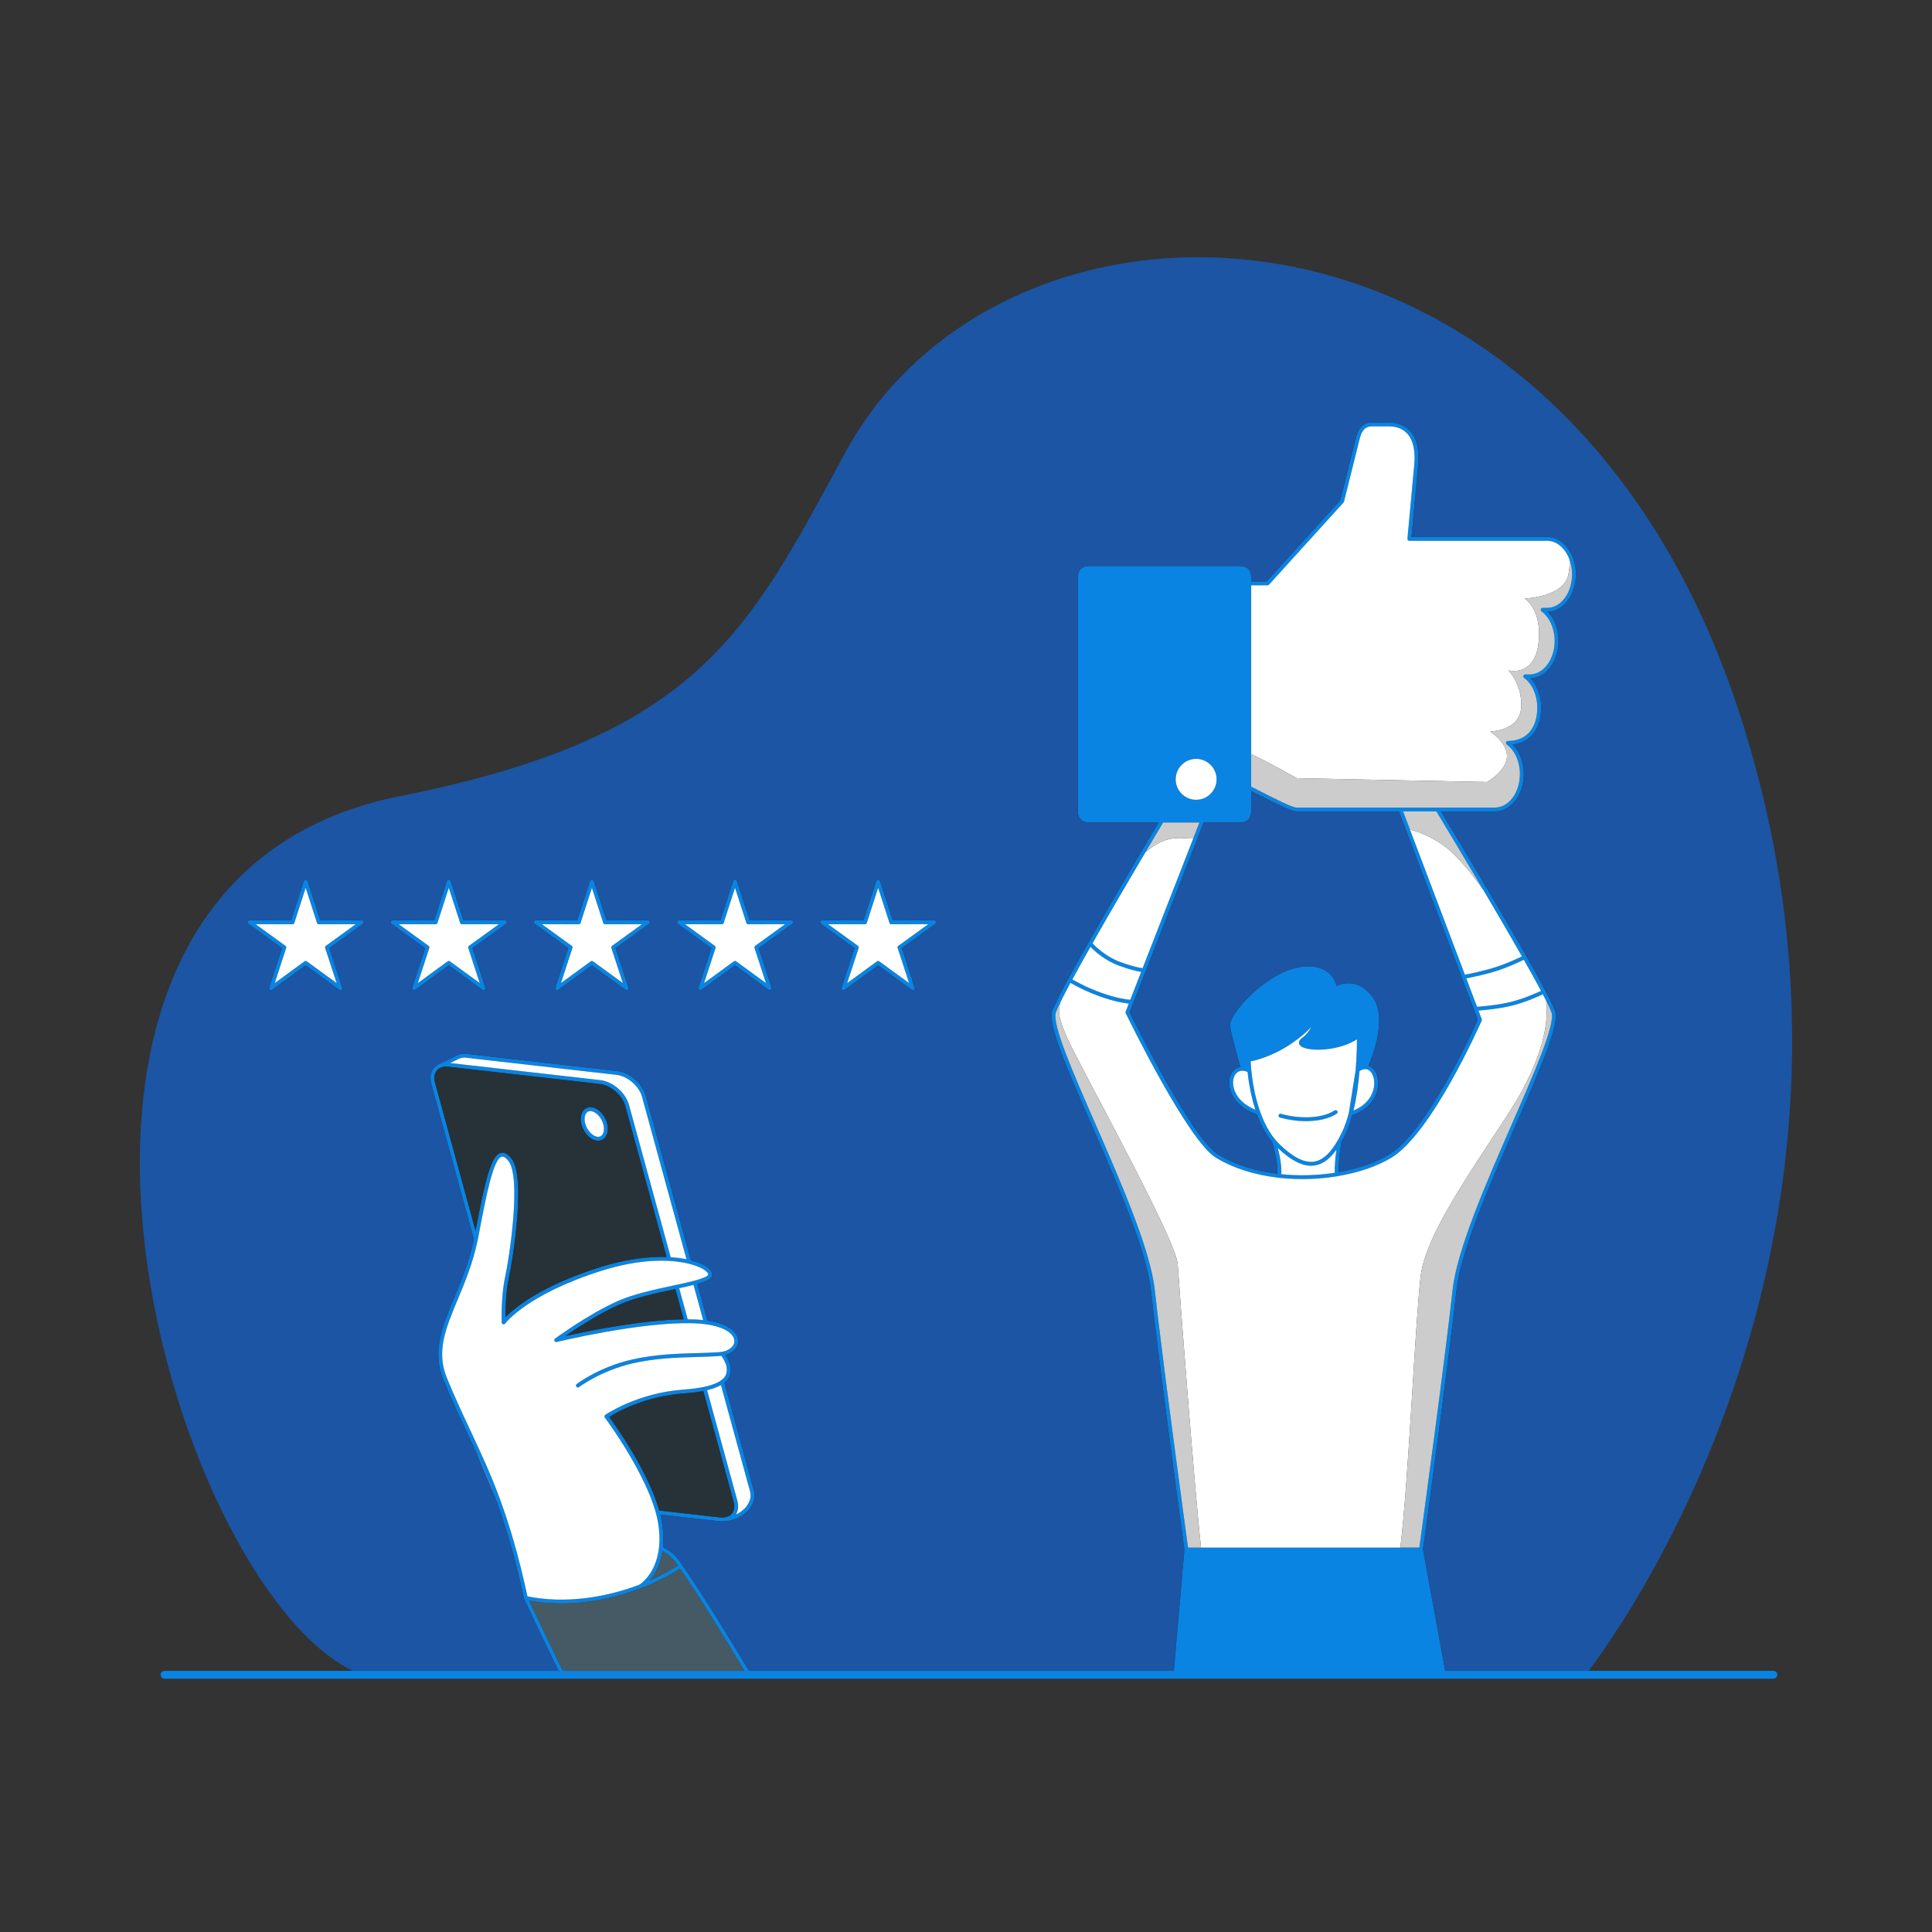 <svg width="273" height="273" viewBox="0 0 273 273" fill="none" xmlns="http://www.w3.org/2000/svg">
<rect x="0" y="0" width="273" height="273" fill="#333333" stroke="none"/>
<path d="M84.517 161.181C84.529 161.181 84.541 161.181 84.553 161.181C84.954 161.171 85.307 160.987 85.547 160.664C85.901 160.188 85.983 159.473 85.772 158.705C85.424 157.433 84.4 156.453 83.43 156.453C83.418 156.453 83.406 156.453 83.394 156.453C82.993 156.463 82.64 156.647 82.4 156.97C82.046 157.447 81.964 158.161 82.175 158.929C82.522 160.201 83.546 161.182 84.517 161.181ZM82.838 157.296C82.98 157.105 83.171 157.005 83.407 156.999C84.116 157.003 84.965 157.829 85.245 158.85C85.408 159.446 85.358 160.003 85.108 160.338C84.966 160.529 84.775 160.629 84.539 160.635C83.82 160.64 82.981 159.805 82.701 158.784C82.538 158.188 82.589 157.632 82.838 157.296ZM250.595 236.1H224.476H204.214L201.076 218.947C201.237 217.769 204.661 192.707 205.808 182.293C206.422 176.716 210.546 167.277 214.185 158.948C217.657 151.002 220.399 144.724 219.746 142.87C218.532 139.424 205.641 118.022 203.608 114.656H211.256C213.494 114.656 215.314 112.286 215.314 109.372C215.314 107.736 214.729 106.205 213.753 105.211C216.25 104.913 217.771 102.961 217.771 99.967C217.771 98.352 217.201 96.839 216.248 95.844C218.45 95.79 220.228 93.441 220.228 90.561C220.228 88.947 219.658 87.433 218.705 86.439C220.907 86.384 222.685 84.036 222.685 81.156C222.685 78.243 220.865 75.873 218.627 75.873H199.448L200.378 65.775C200.578 63.615 200.213 61.99 199.294 60.947C198.615 60.176 197.63 59.747 196.437 59.706H193.815C192.141 59.706 191.74 61.311 191.589 61.915L189.401 70.682L178.99 82.161H176.797V81.573C176.797 80.547 176.232 79.981 175.205 79.981H153.907C152.88 79.981 152.315 80.546 152.315 81.573V114.636C152.315 115.662 152.88 116.228 153.907 116.228H163.714C161.781 119.467 149.9 139.434 148.689 142.87C148.036 144.724 150.778 151.001 154.251 158.948C157.889 167.276 162.014 176.716 162.628 182.293C163.779 192.744 167.224 217.953 167.362 218.961L165.868 236.1H105.838C102.468 230.509 99.418 225.511 96.392 221.127C96.334 221.035 95.724 220.076 95.052 219.505C94.549 219.079 93.967 218.761 93.676 218.615C93.767 217.703 93.756 216.667 93.594 215.493C93.528 215.011 93.429 214.515 93.303 214.011L101.693 214.966C101.893 214.985 102.086 214.986 102.269 214.971C103.723 214.904 105.047 214.271 105.879 213.225C106.51 212.432 106.76 211.499 106.549 210.729L102.35 195.392C102.489 195.282 102.611 195.165 102.717 195.042C103.308 194.36 103.254 193.639 103.225 193.253C103.175 192.568 102.781 191.868 102.513 191.464C103.609 191.146 104.331 190.384 104.312 189.475C104.289 188.37 103.095 187.071 99.944 186.604L98.525 181.419C99.211 181.224 99.772 181.021 100.155 180.794C100.579 180.542 100.722 180.147 100.539 179.736C100.261 179.115 99.234 178.482 97.608 178.07L91.245 154.831C90.772 153.107 88.956 151.541 87.197 151.341L65.809 148.907C65.511 148.874 65.01 148.923 64.618 149.116L62.11 150.344C61.053 150.767 60.596 151.864 60.946 153.143L66.966 175.132C66.807 175.892 66.62 176.623 66.416 177.332C66.388 177.431 66.358 177.528 66.329 177.626C65.695 179.756 64.903 181.661 64.177 183.404C62.482 187.47 61.018 190.982 62.646 194.929C63.809 197.748 64.932 200.145 66.018 202.464C66.422 203.327 66.822 204.183 67.22 205.05C68.146 207.07 69.055 209.152 69.945 211.522C71.356 215.276 72.72 219.753 74.036 225.86C74.037 225.865 74.038 225.869 74.039 225.874C74.043 225.891 74.05 225.909 74.058 225.925C74.138 226.096 75.911 229.921 78.927 236.1H49.857H23.245C22.941 236.1 22.695 236.346 22.695 236.65C22.695 236.955 22.941 237.201 23.245 237.201H250.595C250.899 237.201 251.145 236.955 251.145 236.65C251.145 236.346 250.899 236.1 250.595 236.1ZM93.603 219.193C93.894 219.35 94.326 219.606 94.699 219.922C94.742 219.959 94.784 220.005 94.827 220.045C95.063 220.267 95.284 220.526 95.47 220.769C95.595 220.931 95.707 221.085 95.785 221.2C94.615 221.963 93.269 222.687 91.796 223.332C92.493 222.512 93.294 221.181 93.603 219.193ZM103.41 213.88C103.145 214.196 102.739 214.383 102.243 214.426C102.098 214.432 101.951 214.433 101.804 214.427C101.802 214.427 101.8 214.427 101.798 214.427C101.782 214.426 101.765 214.424 101.749 214.422L93.152 213.444C91.578 207.907 87.044 201.539 86.076 200.218C87.066 199.598 91.083 197.292 96.6 196.9C97.658 196.825 98.584 196.709 99.381 196.552L103.654 212.158C103.845 212.853 103.758 213.464 103.41 213.88ZM106.023 210.873C106.033 210.909 106.037 210.946 106.044 210.982C106.076 211.147 106.082 211.32 106.062 211.498C106.013 211.954 105.805 212.441 105.451 212.885C105.068 213.367 104.565 213.749 103.986 214.013C104.321 213.477 104.39 212.779 104.181 212.015L99.916 196.436C100.715 196.245 101.366 196.005 101.872 195.715L106.023 210.873ZM99.358 186.53C98.94 186.484 98.491 186.454 98.01 186.438C97.737 186.429 97.459 186.424 97.175 186.423L95.972 182.03C96.703 181.872 97.388 181.718 97.998 181.562L99.358 186.53ZM96.609 186.426C90.705 186.507 82.972 188.098 79.887 188.786C81.51 187.667 84.626 185.626 87.495 184.352C89.713 183.367 92.607 182.749 95.159 182.203C95.252 182.183 95.345 182.164 95.437 182.144L96.609 186.426ZM64.859 149.606C65.154 149.462 65.555 149.427 65.747 149.45L87.136 151.884C88.667 152.058 90.308 153.474 90.719 154.976L97.005 177.934C96.341 177.8 95.594 177.701 94.773 177.651L88.878 156.118C88.406 154.393 86.59 152.827 84.83 152.627L63.622 150.213L64.859 149.606ZM61.473 152.998C61.256 152.207 61.365 151.227 62.319 150.849C62.32 150.849 62.322 150.848 62.323 150.847C62.628 150.727 62.984 150.69 63.379 150.734L84.767 153.169C86.298 153.343 87.939 154.759 88.35 156.261L94.199 177.623C91.645 177.541 88.436 177.905 84.796 179.056C76.304 181.741 72.636 184.878 71.427 186.137C71.425 184.958 71.478 182.538 71.892 180.654C72.359 178.533 74.412 166.399 72.265 163.699C71.829 163.15 71.414 162.879 71.004 162.879C70.927 162.879 70.849 162.889 70.772 162.908C69.432 163.241 68.603 166.44 67.201 173.917L61.473 152.998ZM66.512 202.232C65.429 199.919 64.309 197.527 63.151 194.721C61.609 190.983 62.965 187.731 64.681 183.615C65.695 181.18 66.838 178.439 67.512 175.189C67.514 175.182 67.515 175.175 67.517 175.168C67.555 174.981 67.592 174.794 67.628 174.604C68.733 168.666 69.742 163.727 70.903 163.438C71.156 163.373 71.47 163.577 71.837 164.038C73.689 166.369 71.983 177.701 71.359 180.536C70.776 183.183 70.886 186.716 70.89 186.865C70.894 186.981 70.972 187.083 71.083 187.116C71.194 187.15 71.315 187.11 71.384 187.016C71.414 186.975 74.483 182.89 84.96 179.576C90.536 177.813 94.744 177.94 97.287 178.554C97.31 178.564 97.336 178.57 97.362 178.573C98.936 178.965 99.854 179.542 100.041 179.958C100.087 180.061 100.116 180.182 99.877 180.324C99.05 180.814 97.194 181.21 95.046 181.669C92.466 182.22 89.543 182.844 87.274 183.853C83.123 185.696 78.481 189.11 78.435 189.145C78.33 189.222 78.294 189.363 78.35 189.48C78.405 189.597 78.535 189.66 78.662 189.629C78.78 189.6 90.543 186.74 97.993 186.983C101.948 187.111 103.743 188.332 103.767 189.485C103.784 190.308 102.89 190.972 101.643 191.065C100.65 191.139 99.579 191.169 98.444 191.2C95.682 191.277 92.552 191.363 89.265 192.118C84.653 193.176 81.621 195.469 81.495 195.567C81.375 195.658 81.352 195.829 81.444 195.95C81.536 196.069 81.707 196.093 81.826 196C81.856 195.977 84.89 193.682 89.387 192.65C92.621 191.908 95.722 191.821 98.459 191.746C99.6 191.714 100.678 191.684 101.682 191.61C101.767 191.603 101.85 191.595 101.932 191.583C102.083 191.793 102.382 192.243 102.553 192.732C102.568 192.774 102.581 192.816 102.593 192.859C102.637 193.003 102.67 193.149 102.681 193.292C102.707 193.642 102.746 194.173 102.304 194.684C101.825 195.237 100.9 195.664 99.541 195.959C99.529 195.961 99.517 195.963 99.504 195.966C99.502 195.967 99.499 195.968 99.497 195.969C98.674 196.145 97.695 196.273 96.561 196.354C90.051 196.817 85.572 199.892 85.528 199.923C85.467 199.965 85.426 200.03 85.414 200.104C85.403 200.177 85.421 200.251 85.465 200.311C85.532 200.4 92.157 209.27 93.045 215.521C93.047 215.536 93.05 215.552 93.052 215.567C93.062 215.637 93.066 215.703 93.075 215.772C93.087 215.871 93.096 215.966 93.106 216.063C93.123 216.228 93.141 216.393 93.152 216.552C93.206 217.336 93.19 218.05 93.117 218.693C93.107 218.725 93.103 218.76 93.106 218.792C92.664 222.391 90.544 223.799 90.339 223.927C85.629 225.719 79.896 226.654 74.532 225.572C72.028 214.01 69.348 208.287 66.512 202.232ZM79.534 236.1C77.027 230.966 75.357 227.416 74.778 226.176C80.153 227.171 85.856 226.218 90.556 224.427C90.563 224.425 90.571 224.422 90.578 224.419C92.649 223.627 94.525 222.674 96.09 221.653C99.007 225.897 101.958 230.723 105.2 236.1H79.534ZM217.757 140.016C217.114 140.317 215.343 141.107 213.589 141.552C211.735 142.021 209.403 142.218 208.714 142.269L207.194 138.25C207.956 138.101 209.924 137.695 211.529 137.176C213.149 136.651 214.739 135.903 215.324 135.618C216.259 137.269 217.095 138.774 217.757 140.016ZM189.152 165.628C189.119 164.775 189.257 163.223 189.535 161.358C189.732 161.008 189.928 160.631 190.124 160.223C190.507 159.422 190.824 158.521 191.085 157.572C193.157 156.864 194.508 155.343 194.71 153.476C194.841 152.27 194.419 151.165 193.661 150.726C193.564 150.67 193.465 150.626 193.363 150.594C193.96 149.209 196.102 143.728 193.923 140.852C191.936 138.229 189.718 138.917 188.861 139.331C188.753 138.857 188.466 138.064 187.719 137.442C186.812 136.689 185.514 136.415 183.854 136.629C180.204 137.1 176.374 140.637 174.816 142.756C174.3 143.458 173.708 144.433 173.823 145.086C174.066 146.46 174.976 149.721 175.273 150.774C174.996 150.816 174.739 150.923 174.513 151.094C173.863 151.582 173.569 152.527 173.744 153.559C174.041 155.297 175.486 156.752 177.621 157.469C178.194 159.026 178.91 160.329 179.765 161.367C180.314 163.204 180.577 164.814 180.504 165.858C177.463 165.483 174.522 164.599 172.076 163.102C168.417 160.865 160.343 144.523 159.613 143.034L160.149 141.663C160.15 141.66 160.151 141.656 160.153 141.653L170.074 116.227H175.205C176.231 116.227 176.797 115.662 176.797 114.636V111.774C177.116 111.932 177.522 112.139 177.978 112.372C180.426 113.621 182.505 114.655 183.149 114.655H197.681L206.563 138.126C206.566 138.135 206.569 138.143 206.573 138.151L208.273 142.644C208.275 142.649 208.277 142.654 208.279 142.658L208.824 144.101C208.216 145.458 201.663 159.859 196.359 163.103V163.102C194.456 164.267 191.934 165.14 189.152 165.628ZM188.609 165.718C186.188 166.094 183.591 166.182 181.046 165.92C181.116 165.001 180.951 163.725 180.57 162.23C182.614 164.154 184.348 164.953 185.876 164.668C186.948 164.469 187.912 163.759 188.83 162.473C188.696 163.539 188.565 164.866 188.609 165.718ZM185.777 164.131C184.427 164.384 182.841 163.623 180.924 161.813C179.759 160.714 178.811 159.16 178.096 157.181C178.092 157.167 178.087 157.153 178.081 157.138C177.893 156.613 177.72 156.057 177.565 155.472C177.126 153.819 176.915 152.268 176.816 151.255C176.815 151.252 176.815 151.249 176.815 151.246C176.758 150.67 176.733 150.224 176.723 149.972C177.468 149.831 179.798 149.276 182.476 147.466C183.77 146.592 184.676 145.78 185.298 145.119C184.986 145.685 184.559 146.264 183.996 146.659C183.676 146.883 183.527 147.127 183.552 147.382C183.577 147.637 183.767 147.845 184.119 148.001C185.397 148.568 189.126 148.519 191.742 146.862C191.742 147.652 191.718 149.282 191.56 151.216L190.592 157.288C190.334 158.261 190.017 159.182 189.63 159.987C188.416 162.52 187.156 163.875 185.777 164.131ZM192.107 151.348C192.579 151.038 193.019 150.987 193.387 151.199C193.953 151.526 194.274 152.439 194.167 153.418C193.999 154.963 192.922 156.248 191.252 156.927C191.704 155.075 191.961 153.091 192.107 151.348ZM175.599 151.299C175.611 151.3 175.623 151.301 175.635 151.3C175.838 151.311 176.057 151.365 176.288 151.461C176.395 152.494 176.61 154.006 177.037 155.613C177.146 156.023 177.264 156.42 177.389 156.803C175.672 156.114 174.526 154.895 174.283 153.468C174.142 152.639 174.355 151.897 174.841 151.531C175.047 151.376 175.289 151.299 175.558 151.299C175.571 151.298 175.585 151.298 175.599 151.299ZM169.019 113.013C167.423 113.013 166.128 111.719 166.128 110.123C166.128 108.526 167.422 107.232 169.019 107.232C170.615 107.232 171.909 108.526 171.909 110.123C171.909 111.719 170.615 113.013 169.019 113.013ZM209.601 125.764C211.444 128.886 213.39 132.218 215.054 135.142C214.46 135.431 212.924 136.15 211.36 136.656C209.712 137.189 207.667 137.602 206.997 137.731L199.237 117.226L198.264 114.655H202.97C203.484 115.508 206.384 120.314 209.601 125.764ZM179.11 82.707C179.188 82.707 179.261 82.675 179.313 82.618L189.851 70.999C189.881 70.965 189.902 70.925 189.913 70.881L192.118 62.048C192.34 61.16 192.715 60.252 193.814 60.252H196.427C197.471 60.288 198.297 60.644 198.883 61.309C199.698 62.235 200.018 63.721 199.833 65.725L198.875 76.121C198.868 76.198 198.893 76.273 198.945 76.33C198.997 76.387 199.07 76.419 199.147 76.419H218.625C220.01 76.419 221.208 77.51 221.779 79.086C222.006 79.712 222.137 80.413 222.137 81.156C222.137 83.769 220.561 85.894 218.625 85.894H217.98C217.862 85.894 217.757 85.97 217.721 86.082C217.685 86.195 217.724 86.318 217.82 86.388C218.968 87.222 219.681 88.822 219.681 90.562C219.681 93.174 218.106 95.299 216.17 95.299H215.524C215.406 95.299 215.301 95.375 215.265 95.488C215.228 95.6 215.268 95.723 215.364 95.793C216.512 96.628 217.224 98.227 217.224 99.967C217.224 102.934 215.671 104.705 213.068 104.705C212.95 104.705 212.845 104.781 212.808 104.893C212.772 105.005 212.812 105.129 212.908 105.199C214.056 106.033 214.768 107.632 214.768 109.373C214.768 111.985 213.193 114.11 211.257 114.11H203.125H197.871H183.15C182.585 114.11 179.857 112.718 178.228 111.886C177.65 111.591 177.14 111.331 176.798 111.166V106.563V82.707H179.11ZM161.855 120.431C163.14 118.256 164.078 116.682 164.35 116.228H169.488L168.605 118.49L161.457 136.808C161.058 136.757 160.015 136.572 158.236 135.913C156.287 135.191 154.806 133.756 154.369 133.302C156.899 128.854 159.815 123.883 161.855 120.431ZM154.088 133.798C154.659 134.377 156.117 135.71 158.047 136.425C159.704 137.039 160.743 137.256 161.252 137.332L159.713 141.276C159.237 141.239 157.857 141.074 155.752 140.334C153.633 139.589 152.076 138.721 151.526 138.396C152.274 137.021 153.151 135.451 154.088 133.798ZM163.17 182.233C162.547 176.573 158.404 167.093 154.751 158.729C151.599 151.516 148.622 144.703 149.204 143.052C149.319 142.723 149.544 142.225 149.849 141.604C150.213 140.861 150.694 139.938 151.266 138.877C151.85 139.223 153.409 140.089 155.571 140.849C157.542 141.542 158.887 141.746 159.506 141.807L159.061 142.948C159.033 143.019 159.036 143.098 159.07 143.167C159.426 143.901 167.841 161.154 171.791 163.569C174.345 165.132 177.427 166.042 180.607 166.411C180.636 166.428 180.669 166.44 180.705 166.445C180.746 166.452 180.787 166.447 180.826 166.436C183.529 166.729 186.296 166.634 188.863 166.221C188.886 166.224 188.909 166.224 188.932 166.222C188.965 166.218 188.996 166.208 189.023 166.194C191.967 165.704 194.641 164.793 196.644 163.568C202.328 160.092 209.084 144.866 209.369 144.219C209.397 144.153 209.4 144.079 209.374 144.012L208.916 142.799C209.772 142.732 211.955 142.527 213.723 142.08C215.565 141.613 217.373 140.8 218.012 140.499C218.184 140.824 218.339 141.126 218.479 141.405C218.844 142.129 219.105 142.694 219.23 143.051C219.812 144.702 216.835 151.515 213.684 158.728C210.029 167.092 205.888 176.573 205.264 182.232C204.157 192.293 200.92 216.049 200.561 218.68H197.875H169.718H167.874C167.515 216.049 164.278 192.294 163.17 182.233ZM188.967 156.997C189.048 157.124 189.011 157.293 188.884 157.374C187.71 158.123 186.132 158.423 184.539 158.423C183.256 158.423 181.963 158.228 180.863 157.914C180.719 157.873 180.634 157.722 180.676 157.577C180.717 157.432 180.867 157.347 181.013 157.39C183.362 158.061 186.616 158.174 188.59 156.914C188.718 156.832 188.887 156.87 188.967 156.997ZM39.858 133.977L38.036 139.549C37.999 139.662 38.039 139.785 38.135 139.855C38.231 139.924 38.361 139.925 38.457 139.854L43.193 136.4L47.929 139.854C47.977 139.89 48.034 139.907 48.09 139.907C48.147 139.907 48.203 139.89 48.251 139.855C48.347 139.785 48.386 139.662 48.35 139.549L46.528 133.977L51.277 130.541C51.372 130.472 51.413 130.348 51.376 130.235C51.339 130.123 51.234 130.047 51.117 130.047L45.254 130.058L43.453 124.479C43.381 124.253 43.006 124.253 42.933 124.479L41.133 130.058L35.27 130.047C35.152 130.047 35.047 130.123 35.01 130.235C34.974 130.348 35.014 130.471 35.11 130.541L39.858 133.977ZM41.33 130.604C41.449 130.604 41.554 130.528 41.59 130.415L43.193 125.452L44.795 130.415C44.831 130.528 44.936 130.604 45.054 130.604L50.27 130.594L46.045 133.652C45.949 133.721 45.909 133.845 45.945 133.958L47.567 138.915L43.353 135.841C43.305 135.806 43.248 135.789 43.192 135.789C43.136 135.789 43.079 135.806 43.031 135.841L38.817 138.915L40.439 133.958C40.475 133.845 40.435 133.721 40.339 133.652L36.114 130.594L41.33 130.604ZM60.082 133.977L58.259 139.549C58.223 139.662 58.263 139.785 58.358 139.855C58.454 139.924 58.584 139.925 58.68 139.854L63.416 136.4L68.152 139.854C68.2 139.89 68.257 139.907 68.313 139.907C68.37 139.907 68.426 139.89 68.474 139.855C68.57 139.785 68.61 139.662 68.573 139.549L66.751 133.977L71.5 130.541C71.596 130.472 71.636 130.348 71.6 130.235C71.563 130.123 71.458 130.047 71.34 130.047H71.34L65.477 130.058L63.676 124.478C63.604 124.253 63.229 124.253 63.157 124.478L61.356 130.057L55.494 130.046C55.494 130.046 55.494 130.046 55.493 130.046C55.375 130.046 55.27 130.122 55.233 130.235C55.197 130.347 55.237 130.471 55.333 130.541L60.082 133.977ZM61.553 130.604C61.672 130.604 61.777 130.528 61.813 130.415L63.415 125.452L65.018 130.415C65.054 130.528 65.159 130.604 65.277 130.604H65.278L70.493 130.594L66.268 133.652C66.172 133.721 66.132 133.845 66.169 133.958L67.79 138.915L63.576 135.841C63.529 135.806 63.472 135.789 63.415 135.789C63.359 135.789 63.302 135.806 63.254 135.841L59.041 138.915L60.662 133.958C60.699 133.845 60.659 133.721 60.562 133.652L56.337 130.594L61.553 130.604ZM80.305 133.977L78.482 139.549C78.445 139.662 78.485 139.785 78.581 139.855C78.629 139.89 78.686 139.907 78.742 139.907C78.798 139.907 78.855 139.89 78.903 139.854L83.639 136.4L88.375 139.854C88.471 139.925 88.6 139.924 88.697 139.855C88.793 139.785 88.832 139.662 88.796 139.549L86.973 133.977L91.722 130.541C91.818 130.472 91.858 130.348 91.822 130.235C91.785 130.123 91.68 130.047 91.562 130.047H91.561L85.699 130.058L83.898 124.479C83.826 124.253 83.451 124.253 83.379 124.479L81.578 130.058L75.716 130.047C75.597 130.047 75.493 130.123 75.456 130.235C75.419 130.348 75.459 130.471 75.555 130.541L80.305 133.977ZM81.776 130.604C81.895 130.604 82 130.528 82.036 130.415L83.638 125.452L85.241 130.415C85.277 130.528 85.382 130.604 85.5 130.604H85.501L90.716 130.594L86.491 133.652C86.395 133.721 86.355 133.845 86.391 133.958L88.013 138.915L83.799 135.841C83.751 135.806 83.694 135.789 83.638 135.789C83.582 135.789 83.525 135.806 83.477 135.841L79.263 138.915L80.885 133.958C80.921 133.845 80.881 133.721 80.785 133.652L76.56 130.594L81.776 130.604ZM100.528 133.977L98.705 139.549C98.669 139.662 98.709 139.785 98.804 139.855C98.852 139.89 98.909 139.907 98.965 139.907C99.021 139.907 99.078 139.89 99.126 139.854L103.862 136.4L108.598 139.854C108.694 139.925 108.824 139.924 108.92 139.855C109.016 139.785 109.056 139.662 109.019 139.549L107.196 133.977L111.945 130.541C112.041 130.472 112.081 130.348 112.045 130.235C112.008 130.123 111.903 130.047 111.785 130.047H111.785L105.922 130.058L104.122 124.479C104.049 124.253 103.674 124.253 103.602 124.479L101.801 130.058L95.939 130.047C95.939 130.047 95.939 130.047 95.938 130.047C95.82 130.047 95.715 130.123 95.678 130.235C95.642 130.348 95.682 130.472 95.778 130.541L100.528 133.977ZM101.999 130.604C102.118 130.604 102.223 130.528 102.259 130.415L103.862 125.452L105.464 130.415C105.5 130.528 105.605 130.604 105.723 130.604H105.724L110.939 130.594L106.714 133.652C106.618 133.721 106.578 133.845 106.615 133.958L108.236 138.915L104.022 135.841C103.926 135.771 103.796 135.771 103.701 135.841L99.487 138.915L101.108 133.958C101.145 133.845 101.105 133.721 101.009 133.652L96.783 130.594L101.999 130.604ZM120.75 133.977L118.928 139.549C118.891 139.662 118.931 139.785 119.027 139.855C119.123 139.924 119.253 139.925 119.349 139.854L124.085 136.4L128.821 139.854C128.869 139.89 128.926 139.907 128.982 139.907C129.038 139.907 129.095 139.89 129.143 139.855C129.238 139.785 129.278 139.662 129.242 139.549L127.419 133.977L132.168 130.541C132.264 130.472 132.305 130.348 132.268 130.235C132.231 130.123 132.126 130.047 132.008 130.047H132.008L126.146 130.058L124.345 124.479C124.272 124.253 123.898 124.253 123.825 124.479L122.024 130.058L116.162 130.047C116.162 130.047 116.162 130.047 116.162 130.047C116.043 130.047 115.939 130.123 115.902 130.235C115.865 130.348 115.906 130.471 116.002 130.541L120.75 133.977ZM122.222 130.604C122.341 130.604 122.446 130.528 122.482 130.415L124.084 125.452L125.686 130.415C125.723 130.528 125.828 130.604 125.946 130.604H125.947L131.162 130.594L126.937 133.652C126.841 133.721 126.801 133.845 126.837 133.958L128.459 138.915L124.245 135.841C124.197 135.806 124.14 135.789 124.084 135.789C124.027 135.789 123.971 135.806 123.923 135.841L119.709 138.915L121.331 133.958C121.367 133.845 121.327 133.721 121.231 133.652L117.006 130.594L122.222 130.604Z" fill="#0984E3"/>
<path d="M84.829 152.626L63.621 150.212L64.859 149.606C65.154 149.462 65.555 149.427 65.747 149.45L87.136 151.884C88.667 152.058 90.308 153.474 90.719 154.976L97.005 177.934C96.341 177.8 95.594 177.701 94.773 177.651L88.878 156.118C88.405 154.392 86.589 152.826 84.829 152.626ZM69.945 211.522C69.055 209.152 68.146 207.07 67.22 205.049C68.163 207.218 69.113 209.453 69.945 211.522ZM106.023 210.873L101.873 195.715C101.366 196.005 100.716 196.245 99.916 196.436L104.182 212.014C104.391 212.779 104.321 213.477 103.987 214.012C104.566 213.749 105.069 213.366 105.452 212.885C105.805 212.44 106.014 211.953 106.063 211.497C106.068 211.336 106.061 211.164 106.044 210.982C106.037 210.946 106.033 210.909 106.023 210.873ZM83.407 156.999C83.171 157.006 82.979 157.105 82.838 157.296C82.589 157.631 82.538 158.188 82.701 158.784C82.981 159.806 83.82 160.64 84.539 160.635C84.775 160.629 84.967 160.529 85.108 160.338C85.357 160.003 85.408 159.446 85.245 158.85C84.965 157.829 84.116 157.003 83.407 156.999ZM97.175 186.423C97.459 186.424 97.737 186.429 98.01 186.438C98.491 186.453 98.94 186.484 99.358 186.529L97.998 181.561C97.388 181.718 96.704 181.872 95.972 182.029L97.175 186.423ZM102.304 194.685C102.746 194.174 102.707 193.644 102.681 193.293C102.67 193.15 102.637 193.004 102.594 192.86C102.581 192.818 102.567 192.776 102.554 192.734C102.382 192.245 102.083 191.794 101.933 191.585C101.851 191.596 101.767 191.605 101.682 191.611C100.678 191.685 99.6 191.716 98.459 191.747C95.722 191.823 92.621 191.909 89.388 192.651C84.89 193.684 81.857 195.978 81.827 196.001C81.707 196.094 81.536 196.07 81.444 195.951C81.352 195.831 81.375 195.66 81.495 195.568C81.622 195.471 84.653 193.178 89.266 192.119C92.552 191.365 95.682 191.278 98.444 191.201C99.579 191.17 100.651 191.14 101.643 191.066C102.891 190.974 103.784 190.31 103.767 189.486C103.743 188.333 101.949 187.113 97.993 186.984C90.544 186.742 78.781 189.601 78.662 189.63C78.536 189.661 78.405 189.599 78.35 189.481C78.295 189.363 78.33 189.223 78.435 189.146C78.482 189.112 83.123 185.697 87.274 183.854C89.544 182.846 92.467 182.222 95.046 181.671C97.195 181.212 99.051 180.816 99.878 180.325C100.116 180.183 100.087 180.063 100.041 179.96C99.855 179.543 98.937 178.965 97.362 178.574C97.336 178.571 97.311 178.565 97.287 178.556C94.744 177.941 90.536 177.815 84.961 179.578C74.484 182.891 71.414 186.977 71.385 187.017C71.316 187.111 71.195 187.152 71.083 187.118C70.972 187.084 70.894 186.983 70.891 186.866C70.886 186.717 70.777 183.185 71.359 180.538C71.983 177.702 73.69 166.37 71.838 164.039C71.471 163.578 71.156 163.375 70.904 163.439C69.743 163.728 68.733 168.666 67.628 174.605C67.593 174.795 67.556 174.982 67.517 175.169C67.516 175.176 67.514 175.183 67.513 175.191C66.838 178.441 65.696 181.182 64.681 183.616C62.965 187.732 61.609 190.983 63.151 194.722C64.309 197.529 65.429 199.921 66.513 202.234C69.349 208.289 72.028 214.011 74.533 225.574C79.897 226.656 85.629 225.722 90.34 223.929C90.544 223.801 92.665 222.393 93.107 218.794C93.104 218.762 93.108 218.727 93.118 218.695C93.191 218.053 93.206 217.339 93.153 216.554C93.139 216.387 93.124 216.225 93.107 216.065C93.097 215.969 93.088 215.873 93.076 215.775C93.066 215.69 93.056 215.605 93.046 215.523C92.159 209.272 85.534 200.402 85.466 200.312C85.422 200.253 85.403 200.178 85.415 200.105C85.426 200.032 85.468 199.967 85.529 199.924C85.573 199.894 90.052 196.819 96.562 196.356C97.696 196.275 98.675 196.147 99.498 195.971C99.5 195.97 99.502 195.969 99.505 195.968C99.518 195.965 99.53 195.962 99.542 195.961C100.901 195.665 101.826 195.239 102.304 194.685ZM169.019 113.013C170.615 113.013 171.909 111.719 171.909 110.123C171.909 108.527 170.615 107.232 169.019 107.232C167.423 107.232 166.128 108.526 166.128 110.123C166.128 111.719 167.422 113.013 169.019 113.013ZM221.78 79.086C221.209 77.51 220.011 76.419 218.626 76.419H199.147C199.071 76.419 198.997 76.387 198.946 76.33C198.894 76.273 198.869 76.197 198.876 76.121L199.834 65.725C200.019 63.72 199.699 62.235 198.884 61.309C198.298 60.644 197.471 60.288 196.428 60.252H193.815C192.716 60.252 192.341 61.16 192.119 62.048L189.914 70.881C189.904 70.925 189.882 70.965 189.852 70.999L179.314 82.618C179.262 82.675 179.188 82.707 179.111 82.707H176.797V106.563C179.008 107.556 183.24 109.966 183.24 109.966L210.131 110.504C210.131 110.504 212.811 108.979 212.94 106.978C213.068 104.977 210.579 103.363 210.579 103.363C210.579 103.363 214.703 103.303 214.942 100.046C215.181 96.79 213.149 94.728 213.149 94.728C213.149 94.728 216.802 95.7 217.391 90.933C217.982 86.168 215.449 84.57 215.449 84.57C215.449 84.57 220.798 84.39 221.575 81.373C221.774 80.594 221.819 79.815 221.78 79.086ZM177.389 156.803C177.264 156.42 177.146 156.023 177.037 155.612C176.61 154.006 176.395 152.493 176.287 151.461C176.057 151.365 175.838 151.311 175.634 151.3C175.622 151.3 175.61 151.3 175.599 151.298C175.585 151.298 175.57 151.298 175.557 151.298C175.287 151.298 175.046 151.375 174.84 151.53C174.355 151.896 174.141 152.638 174.282 153.468C174.525 154.894 175.672 156.114 177.389 156.803ZM158.236 135.913C160.015 136.572 161.057 136.757 161.457 136.808L168.605 118.49C168.14 118.487 167.76 118.475 167.494 118.451C165.292 118.252 163.754 118.82 161.855 120.431C159.815 123.882 156.899 128.853 154.37 133.302C154.806 133.756 156.287 135.191 158.236 135.913ZM218.012 140.5C217.373 140.801 215.565 141.615 213.723 142.081C211.955 142.528 209.772 142.733 208.916 142.8L209.374 144.013C209.4 144.08 209.398 144.155 209.369 144.22C209.084 144.866 202.328 160.092 196.644 163.569C194.641 164.794 191.967 165.704 189.023 166.195C188.995 166.209 188.965 166.219 188.932 166.223C188.908 166.225 188.886 166.225 188.863 166.222C186.295 166.635 183.528 166.729 180.826 166.436C180.787 166.448 180.746 166.452 180.705 166.446C180.669 166.441 180.636 166.429 180.607 166.412C177.427 166.042 174.346 165.132 171.791 163.57C167.841 161.154 159.426 143.901 159.07 143.168C159.036 143.1 159.033 143.02 159.061 142.949L159.506 141.808C158.886 141.747 157.542 141.543 155.571 140.85C153.409 140.09 151.85 139.224 151.266 138.878C150.694 139.939 150.213 140.861 149.849 141.605C149.579 142.795 149.33 143.273 150.732 146.508C152.469 150.518 166.192 175.075 166.418 178.657C166.64 182.194 168.868 211.457 169.718 218.681H197.875C199.026 209.396 199.932 187.354 200.748 180.301C201.572 173.179 211.689 160.326 214.94 154.366C217.995 148.767 218.87 144.529 218.479 141.407C218.339 141.127 218.184 140.825 218.012 140.5ZM208.714 142.269C209.403 142.218 211.735 142.021 213.589 141.552C215.343 141.107 217.114 140.317 217.757 140.016C217.095 138.774 216.259 137.269 215.324 135.618C214.739 135.904 213.149 136.652 211.529 137.176C209.924 137.696 207.956 138.102 207.194 138.25L208.714 142.269ZM204.065 119.527C202.295 118.258 200.64 117.58 199.237 117.227L206.998 137.732C207.667 137.603 209.713 137.189 211.361 136.656C212.924 136.15 214.461 135.431 215.054 135.142C213.391 132.218 211.444 128.886 209.602 125.765C207.713 123.097 205.767 120.747 204.065 119.527ZM159.713 141.276L161.252 137.332C160.743 137.256 159.704 137.039 158.047 136.425C156.117 135.71 154.659 134.377 154.088 133.798C153.151 135.451 152.274 137.021 151.526 138.396C152.076 138.721 153.633 139.589 155.752 140.334C157.857 141.074 159.237 141.239 159.713 141.276ZM194.167 153.418C194.273 152.438 193.953 151.526 193.387 151.199C193.019 150.987 192.579 151.038 192.107 151.347C191.961 153.091 191.704 155.075 191.252 156.927C192.922 156.247 193.999 154.963 194.167 153.418ZM183.552 147.382C183.577 147.638 183.768 147.846 184.119 148.002C185.397 148.568 189.127 148.519 191.742 146.862C191.742 147.652 191.719 149.283 191.56 151.217L190.592 157.288C190.334 158.262 190.018 159.182 189.631 159.988C188.417 162.52 187.156 163.876 185.777 164.131C184.427 164.384 182.841 163.623 180.924 161.813C179.759 160.714 178.812 159.16 178.097 157.181C178.093 157.167 178.088 157.153 178.082 157.138C177.893 156.613 177.721 156.057 177.565 155.472C177.127 153.819 176.916 152.268 176.816 151.255C176.816 151.252 176.816 151.249 176.815 151.246C176.759 150.67 176.734 150.224 176.723 149.972C177.468 149.831 179.798 149.276 182.476 147.466C183.771 146.592 184.676 145.78 185.299 145.119C184.986 145.685 184.559 146.264 183.996 146.659C183.676 146.884 183.527 147.127 183.552 147.382ZM181.013 157.39C180.868 157.347 180.717 157.432 180.676 157.577C180.635 157.722 180.719 157.874 180.864 157.914C181.963 158.229 183.256 158.423 184.539 158.423C186.133 158.423 187.711 158.123 188.884 157.374C189.011 157.293 189.048 157.124 188.968 156.997C188.887 156.87 188.718 156.832 188.591 156.914C186.617 158.173 183.363 158.06 181.013 157.39ZM185.876 164.668C184.348 164.953 182.614 164.155 180.57 162.23C180.951 163.726 181.116 165.001 181.046 165.92C183.591 166.182 186.188 166.095 188.609 165.719C188.565 164.867 188.696 163.539 188.83 162.474C187.911 163.759 186.948 164.469 185.876 164.668ZM50.271 130.594L45.055 130.604C45.055 130.604 45.055 130.604 45.055 130.604C44.936 130.604 44.831 130.528 44.795 130.415L43.193 125.452L41.591 130.415C41.555 130.528 41.45 130.604 41.331 130.604L36.115 130.594L40.34 133.652C40.436 133.721 40.477 133.845 40.44 133.958L38.819 138.915L43.032 135.841C43.08 135.806 43.137 135.789 43.193 135.789C43.25 135.789 43.306 135.806 43.354 135.841L47.568 138.915L45.947 133.958C45.91 133.845 45.95 133.721 46.046 133.652L50.271 130.594ZM59.041 138.915L63.255 135.841C63.303 135.806 63.36 135.789 63.416 135.789C63.473 135.789 63.529 135.806 63.577 135.841L67.791 138.915L66.169 133.958C66.133 133.845 66.173 133.721 66.269 133.652L70.494 130.594L65.279 130.604C65.279 130.604 65.279 130.604 65.278 130.604C65.16 130.604 65.055 130.528 65.019 130.415L63.416 125.452L61.814 130.415C61.778 130.528 61.673 130.604 61.554 130.604L56.338 130.594L60.564 133.652C60.66 133.721 60.7 133.845 60.663 133.958L59.041 138.915ZM80.885 133.958L79.264 138.915L83.478 135.841C83.526 135.806 83.582 135.789 83.639 135.789C83.695 135.789 83.752 135.806 83.8 135.841L88.014 138.915L86.392 133.958C86.356 133.845 86.395 133.721 86.492 133.652L90.717 130.594L85.501 130.604C85.501 130.604 85.501 130.604 85.501 130.604C85.383 130.604 85.278 130.528 85.242 130.415L83.639 125.452L82.037 130.415C82.001 130.528 81.896 130.604 81.778 130.604L76.562 130.594L80.787 133.652C80.882 133.721 80.922 133.845 80.885 133.958ZM110.94 130.594L105.724 130.604C105.606 130.604 105.5 130.528 105.464 130.415L103.862 125.452L102.259 130.415C102.223 130.528 102.118 130.604 102 130.604H101.999L96.784 130.594L101.009 133.652C101.105 133.721 101.145 133.845 101.109 133.958L99.487 138.915L103.701 135.841C103.797 135.771 103.927 135.771 104.023 135.841L108.236 138.915L106.615 133.958C106.578 133.845 106.618 133.721 106.715 133.652L110.94 130.594ZM131.163 130.594L125.947 130.604C125.947 130.604 125.947 130.604 125.947 130.604C125.828 130.604 125.723 130.528 125.687 130.415L124.085 125.452L122.483 130.415C122.446 130.528 122.341 130.604 122.223 130.604H122.223L117.007 130.594L121.232 133.652C121.328 133.721 121.369 133.845 121.332 133.958L119.71 138.915L123.924 135.841C123.972 135.806 124.029 135.789 124.085 135.789C124.142 135.789 124.198 135.806 124.246 135.841L128.46 138.915L126.839 133.958C126.802 133.845 126.842 133.721 126.938 133.652L131.163 130.594Z" fill="white"/>
<path d="M103.41 213.88C103.145 214.196 102.739 214.383 102.243 214.426C102.098 214.432 101.951 214.433 101.804 214.427C101.802 214.427 101.8 214.427 101.798 214.427C101.781 214.426 101.765 214.424 101.748 214.422L93.152 213.444C91.578 207.907 87.044 201.539 86.076 200.218C87.066 199.598 91.083 197.292 96.6 196.9C97.658 196.825 98.584 196.709 99.381 196.552L103.654 212.158C103.845 212.853 103.758 213.464 103.41 213.88ZM84.795 179.056C76.303 181.741 72.635 184.878 71.427 186.137C71.424 184.958 71.477 182.539 71.892 180.654C72.359 178.534 74.411 166.399 72.265 163.699C71.829 163.15 71.413 162.88 71.003 162.88C70.926 162.88 70.849 162.89 70.772 162.908C69.431 163.242 68.603 166.441 67.201 173.918L61.473 152.999C61.256 152.207 61.365 151.228 62.319 150.849C62.32 150.849 62.322 150.849 62.323 150.848C62.628 150.728 62.983 150.69 63.379 150.735L84.767 153.169C86.298 153.343 87.939 154.76 88.35 156.262L94.199 177.623C91.645 177.542 88.436 177.905 84.795 179.056ZM84.553 161.181C84.954 161.171 85.307 160.987 85.547 160.664C85.9 160.188 85.983 159.473 85.772 158.705C85.424 157.433 84.4 156.453 83.43 156.453C83.418 156.453 83.406 156.453 83.394 156.453C82.993 156.463 82.64 156.647 82.4 156.97C82.046 157.447 81.964 158.161 82.175 158.929C82.523 160.201 83.547 161.182 84.517 161.181C84.529 161.181 84.54 161.181 84.553 161.181ZM95.437 182.144C95.345 182.164 95.252 182.184 95.159 182.204C92.607 182.749 89.713 183.367 87.495 184.352C84.625 185.627 81.51 187.668 79.887 188.787C82.971 188.098 90.705 186.507 96.609 186.427L95.437 182.144Z" fill="#263238"/>
<path d="M94.827 220.045C95.062 220.267 95.284 220.526 95.47 220.769C95.245 220.502 95.031 220.26 94.827 220.045ZM93.046 215.522C93.056 215.603 93.066 215.688 93.075 215.774C93.067 215.704 93.063 215.639 93.053 215.568C93.051 215.553 93.047 215.537 93.046 215.522ZM106.044 210.982C106.061 211.165 106.068 211.337 106.063 211.498C106.082 211.319 106.076 211.147 106.044 210.982ZM208.278 142.658C208.276 142.654 208.274 142.649 208.273 142.645L206.572 138.152C206.569 138.143 206.565 138.136 206.563 138.127L197.68 114.656H183.148C182.504 114.656 180.425 113.622 177.977 112.372C177.521 112.139 177.115 111.932 176.796 111.775V114.636C176.796 115.662 176.231 116.228 175.204 116.228H170.073L160.152 141.653C160.151 141.657 160.149 141.66 160.148 141.663L159.613 143.035C160.342 144.523 168.417 160.865 172.075 163.103C174.521 164.599 177.463 165.483 180.503 165.858C180.577 164.814 180.313 163.204 179.764 161.367C178.91 160.329 178.193 159.026 177.62 157.469C175.485 156.752 174.04 155.298 173.744 153.56C173.568 152.528 173.863 151.583 174.512 151.094C174.739 150.924 174.996 150.817 175.273 150.774C174.975 149.722 174.065 146.46 173.823 145.086C173.708 144.434 174.299 143.459 174.816 142.756C176.373 140.638 180.204 137.1 183.853 136.629C185.514 136.416 186.812 136.689 187.718 137.443C188.466 138.064 188.752 138.857 188.861 139.332C189.718 138.918 191.936 138.23 193.922 140.852C196.101 143.729 193.96 149.21 193.363 150.594C193.465 150.627 193.564 150.671 193.661 150.727C194.419 151.165 194.84 152.27 194.709 153.477C194.507 155.343 193.156 156.865 191.084 157.572C190.824 158.521 190.507 159.423 190.123 160.224C189.928 160.631 189.731 161.009 189.534 161.358C189.256 163.223 189.118 164.775 189.151 165.629C191.933 165.141 194.456 164.267 196.359 163.103C201.662 159.86 208.215 145.459 208.824 144.102L208.278 142.658ZM224.475 236.1H204.214L201.076 218.947C201.237 217.769 204.661 192.707 205.808 182.293C206.422 176.716 210.546 167.277 214.185 158.948C217.657 151.002 220.399 144.724 219.746 142.87C218.532 139.424 205.641 118.022 203.608 114.656H211.256C213.494 114.656 215.314 112.286 215.314 109.372C215.314 107.736 214.729 106.205 213.753 105.211C216.25 104.913 217.771 102.961 217.771 99.967C217.771 98.352 217.201 96.839 216.248 95.844C218.449 95.79 220.228 93.441 220.228 90.561C220.228 88.947 219.658 87.433 218.705 86.439C220.907 86.384 222.685 84.036 222.685 81.156C222.685 78.243 220.864 75.873 218.627 75.873H199.448L200.378 65.775C200.578 63.615 200.213 61.99 199.294 60.947C198.615 60.176 197.63 59.747 196.437 59.706H193.815C192.141 59.706 191.74 61.311 191.589 61.915L189.401 70.682L178.99 82.161H176.797V81.573C176.797 80.547 176.232 79.981 175.205 79.981H153.906C152.88 79.981 152.314 80.546 152.314 81.573V114.636C152.314 115.662 152.879 116.228 153.906 116.228H163.714C161.781 119.467 149.9 139.434 148.689 142.87C148.036 144.724 150.778 151.001 154.25 158.948C157.889 167.276 162.013 176.716 162.628 182.293C163.778 192.744 167.224 217.953 167.362 218.961L165.868 236.1H105.838C102.468 230.509 99.417 225.511 96.392 221.127C96.334 221.035 95.724 220.076 95.052 219.505C94.549 219.079 93.967 218.761 93.676 218.615C93.767 217.703 93.756 216.667 93.594 215.493C93.528 215.011 93.429 214.515 93.303 214.011L101.693 214.966C101.893 214.985 102.086 214.986 102.269 214.971C103.723 214.904 105.047 214.271 105.879 213.225C106.509 212.432 106.76 211.499 106.549 210.729L102.35 195.392C102.489 195.282 102.611 195.165 102.717 195.042C103.307 194.36 103.254 193.639 103.225 193.253C103.175 192.568 102.78 191.868 102.513 191.464C103.609 191.146 104.331 190.384 104.312 189.475C104.289 188.37 103.095 187.071 99.944 186.604L98.524 181.419C99.211 181.224 99.772 181.021 100.155 180.794C100.579 180.542 100.722 180.147 100.538 179.736C100.26 179.115 99.234 178.482 97.608 178.07L91.244 154.831C90.772 153.107 88.956 151.541 87.197 151.341L65.808 148.907C65.511 148.874 65.01 148.923 64.618 149.116L62.11 150.344C61.053 150.767 60.596 151.864 60.946 153.143L66.966 175.132C66.807 175.892 66.62 176.623 66.416 177.332C66.388 177.428 66.359 177.526 66.329 177.626C65.695 179.756 64.903 181.661 64.177 183.404C62.482 187.47 61.018 190.982 62.646 194.929C63.809 197.748 64.931 200.145 66.018 202.464C66.422 203.327 66.822 204.183 67.22 205.05C68.163 207.218 69.113 209.454 69.945 211.522C71.356 215.276 72.72 219.753 74.036 225.86C74.037 225.865 74.037 225.869 74.039 225.874C74.043 225.891 74.05 225.909 74.058 225.925C74.137 226.096 75.911 229.921 78.926 236.1H49.857C23.657 223.452 -5.086 124.739 56.507 112.501C98.762 104.106 105.654 89.367 119.421 63.975C142.18 21.998 220.481 23.078 245.769 100.69C269.631 173.929 229.118 230.011 224.475 236.1ZM51.376 130.235C51.339 130.123 51.234 130.047 51.116 130.047L45.254 130.058L43.453 124.479C43.38 124.253 43.006 124.253 42.933 124.479L41.133 130.058L35.27 130.047C35.152 130.047 35.047 130.123 35.01 130.235C34.974 130.348 35.014 130.471 35.11 130.541L39.858 133.977L38.036 139.549C37.999 139.662 38.039 139.785 38.135 139.855C38.231 139.924 38.361 139.925 38.457 139.854L43.193 136.4L47.929 139.854C47.977 139.89 48.034 139.907 48.09 139.907C48.147 139.907 48.203 139.89 48.251 139.855C48.346 139.785 48.386 139.662 48.35 139.549L46.527 133.977L51.276 130.541C51.372 130.471 51.412 130.348 51.376 130.235ZM71.599 130.235C71.562 130.123 71.457 130.047 71.34 130.047L65.477 130.058L63.676 124.478C63.603 124.253 63.228 124.253 63.156 124.478L61.355 130.057L55.493 130.046C55.375 130.046 55.27 130.122 55.233 130.235C55.196 130.347 55.237 130.471 55.332 130.541L60.082 133.977L58.26 139.549C58.223 139.661 58.263 139.785 58.359 139.854C58.455 139.924 58.584 139.924 58.68 139.854L63.416 136.399L68.153 139.854C68.2 139.889 68.257 139.907 68.314 139.907C68.37 139.907 68.427 139.889 68.474 139.854C68.57 139.785 68.61 139.661 68.573 139.549L66.751 133.977L71.501 130.541C71.595 130.471 71.635 130.348 71.599 130.235ZM91.822 130.235C91.785 130.123 91.68 130.047 91.562 130.047H91.562L85.7 130.058L83.899 124.479C83.826 124.253 83.452 124.253 83.379 124.479L81.578 130.058L75.716 130.047C75.716 130.047 75.716 130.047 75.716 130.047C75.597 130.047 75.493 130.123 75.456 130.235C75.419 130.348 75.46 130.471 75.556 130.541L80.305 133.977L78.482 139.549C78.446 139.662 78.486 139.785 78.582 139.855C78.629 139.89 78.686 139.907 78.742 139.907C78.798 139.907 78.855 139.89 78.903 139.854L83.639 136.4L88.375 139.854C88.471 139.925 88.601 139.924 88.697 139.855C88.793 139.785 88.833 139.662 88.796 139.549L86.973 133.977L91.722 130.541C91.818 130.471 91.858 130.348 91.822 130.235ZM112.045 130.235C112.008 130.123 111.903 130.047 111.785 130.047L105.923 130.058L104.122 124.479C104.05 124.253 103.675 124.253 103.602 124.479L101.801 130.058L95.939 130.047C95.821 130.047 95.716 130.123 95.679 130.235C95.642 130.348 95.683 130.472 95.778 130.541L100.528 133.978L98.706 139.55C98.669 139.662 98.709 139.786 98.805 139.855C98.852 139.89 98.909 139.907 98.965 139.907C99.022 139.907 99.078 139.89 99.126 139.855L103.862 136.4L108.599 139.855C108.694 139.925 108.824 139.925 108.92 139.855C109.016 139.786 109.056 139.662 109.019 139.55L107.196 133.977L111.945 130.541C112.041 130.471 112.081 130.348 112.045 130.235ZM132.268 130.235C132.231 130.123 132.126 130.047 132.008 130.047H132.008L126.145 130.058L124.345 124.479C124.272 124.253 123.898 124.253 123.825 124.479L122.024 130.058L116.162 130.047C116.162 130.047 116.162 130.047 116.162 130.047C116.043 130.047 115.939 130.123 115.902 130.235C115.865 130.348 115.906 130.471 116.002 130.541L120.751 133.977L118.928 139.549C118.892 139.662 118.932 139.785 119.027 139.855C119.123 139.924 119.253 139.925 119.349 139.854L124.085 136.4L128.821 139.854C128.869 139.89 128.926 139.907 128.982 139.907C129.039 139.907 129.095 139.89 129.143 139.855C129.239 139.785 129.279 139.662 129.242 139.549L127.42 133.977L132.169 130.541C132.264 130.471 132.304 130.348 132.268 130.235Z" fill="#1B55A3"/>
<path d="M95.785 221.2C94.615 221.963 93.269 222.687 91.796 223.332C92.493 222.512 93.294 221.181 93.603 219.193C93.894 219.35 94.326 219.606 94.699 219.922C94.742 219.959 94.784 220.005 94.827 220.045C95.031 220.261 95.246 220.502 95.47 220.769C95.595 220.931 95.707 221.085 95.785 221.2ZM96.091 221.653C94.525 222.674 92.65 223.627 90.579 224.419C90.571 224.422 90.563 224.425 90.556 224.427C85.856 226.218 80.153 227.171 74.778 226.176C75.358 227.416 77.027 230.965 79.535 236.1H105.2C101.958 230.723 99.008 225.897 96.091 221.653Z" fill="#455A64"/>
<path d="M217.721 86.083C217.685 86.195 217.725 86.318 217.82 86.388C218.968 87.222 219.681 88.822 219.681 90.562C219.681 93.174 218.106 95.3 216.17 95.3H215.525C215.406 95.3 215.302 95.376 215.265 95.488C215.229 95.6 215.269 95.724 215.364 95.793C216.512 96.628 217.225 98.228 217.225 99.968C217.225 102.934 215.671 104.705 213.068 104.705C212.95 104.705 212.845 104.781 212.809 104.894C212.773 105.006 212.812 105.129 212.908 105.199C214.056 106.033 214.769 107.633 214.769 109.373C214.769 111.985 213.194 114.111 211.258 114.111H203.126H197.871H183.15C182.585 114.111 179.858 112.718 178.228 111.886C177.65 111.591 177.141 111.331 176.798 111.167V106.563C179.009 107.556 183.242 109.966 183.242 109.966L210.132 110.504C210.132 110.504 212.812 108.979 212.941 106.978C213.07 104.977 210.581 103.363 210.581 103.363C210.581 103.363 214.704 103.303 214.943 100.046C215.182 96.79 213.15 94.728 213.15 94.728C213.15 94.728 216.803 95.7 217.393 90.933C217.983 86.168 215.451 84.57 215.451 84.57C215.451 84.57 220.799 84.39 221.576 81.373C221.776 80.595 221.822 79.815 221.782 79.086C222.009 79.713 222.14 80.414 222.14 81.157C222.14 83.769 220.564 85.894 218.628 85.894H217.983C217.862 85.894 217.758 85.97 217.721 86.083ZM150.732 146.507C149.329 143.272 149.579 142.794 149.849 141.604C149.544 142.225 149.32 142.723 149.204 143.052C148.622 144.703 151.599 151.516 154.75 158.729C158.405 167.093 162.546 176.573 163.17 182.233C164.277 192.294 167.515 216.05 167.874 218.681H169.719C168.868 211.456 166.641 182.193 166.418 178.657C166.192 175.074 152.469 150.517 150.732 146.507ZM209.601 125.764C206.384 120.314 203.484 115.507 202.969 114.656H198.264L199.237 117.227C200.639 117.58 202.295 118.258 204.065 119.527C205.767 120.747 207.712 123.097 209.601 125.764ZM167.493 118.451C167.759 118.475 168.139 118.488 168.604 118.491L169.487 116.228H164.349C164.078 116.682 163.14 118.256 161.854 120.431C163.754 118.82 165.292 118.253 167.493 118.451ZM218.479 141.406C218.87 144.528 217.994 148.766 214.94 154.365C211.689 160.326 201.571 173.178 200.748 180.3C199.932 187.353 199.026 209.395 197.875 218.68H200.56C200.92 216.049 204.156 192.294 205.264 182.233C205.887 176.573 210.03 167.093 213.683 158.729C216.835 151.515 219.812 144.702 219.23 143.052C219.105 142.695 218.844 142.13 218.479 141.406Z" fill="#CCCCCC"/>
</svg>
